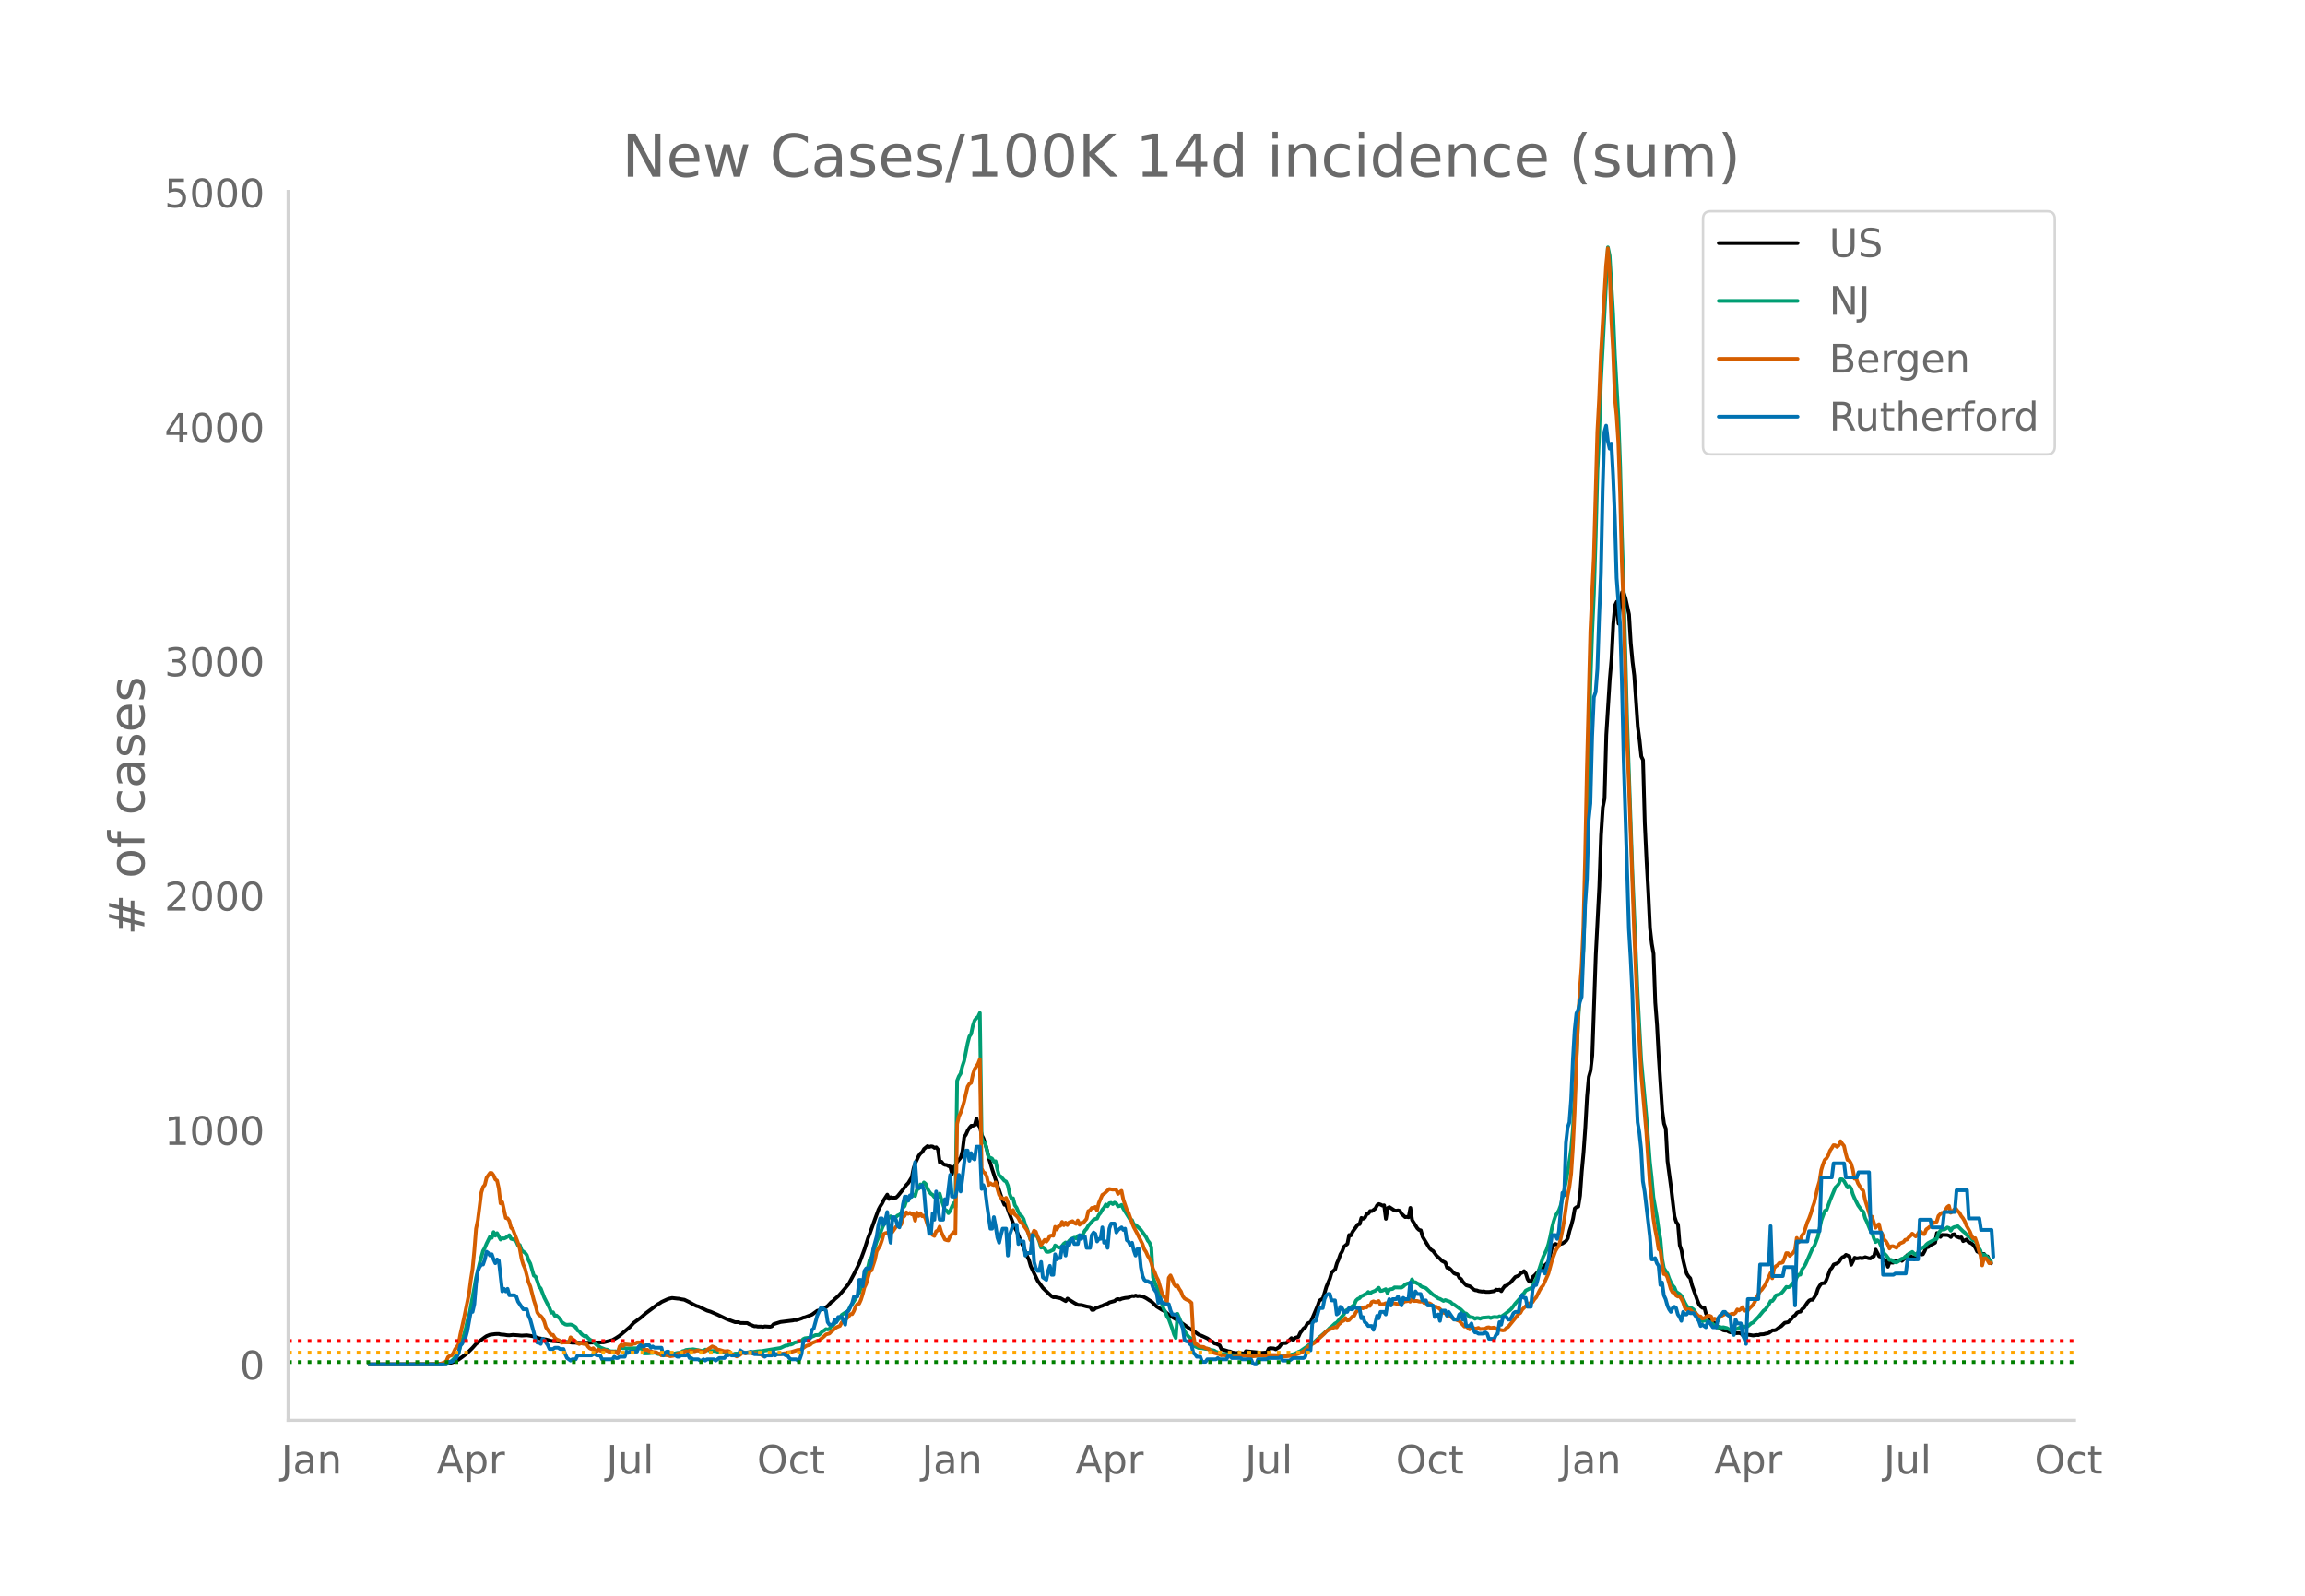 <svg height="864" viewBox="0 0 936 648" width="1248" xmlns="http://www.w3.org/2000/svg" xmlns:xlink="http://www.w3.org/1999/xlink"><defs><style>*{stroke-linecap:butt;stroke-linejoin:round}</style></defs><g id="figure_1"><path d="M0 648h936V0H0z" style="fill:#fff" id="patch_1"/><g id="axes_1"><path d="M117 576.72h725.4V77.76H117z" style="fill:none" id="patch_2"/><path clip-path="url(#p1f8713ad1a)" d="m149.973 554.04 29.135-.102 2.132-.136 1.421-.275 1.421-.43 2.132-1.01 2.132-1.558 1.421-1.113 2.132-2.125 1.421-1.604 1.422-1.089 2.132-1.589.71-.468 1.421-.56 2.132-.277 1.422-.032.71.195 1.421.11 1.422.226.71.027 1.421-.173 2.132.146 1.422.137 2.131-.126 1.422.21 1.42.28 2.133.726 2.132.387.71.098 2.132.6 1.421.083 2.132.233 1.421.084.711-.043 2.843.346 3.553.053.71.12.71-.143 7.818-.183 3.553-.914 1.421-.827 1.421-.931 4.264-3.614 1.421-1.56 2.843-2.096 2.132-1.852 4.974-3.72.71-.361.711-.508 2.132-.988.71-.293 1.422-.33 2.132.246.71.045.71.196 1.422.216 2.132 1.033 1.421.827 1.422.693.71.166 3.553 1.705 1.421.427 2.843 1.232 3.553 1.724 3.553 1.31 1.421.006.711.306 2.842.049.711.442 2.132.863.71-.029.711.16 1.421-.01.711.141.71-.198 2.133.138.71-.185.71-.864 2.843-.893 3.553-.444 1.422-.168.71-.173.71.037 2.133-.707.71-.325.71-.127 2.843-1.096 2.132-1.555.71-.144.711-.372.711-.088.71-.514.711-.325.71-.544 1.422-1.545.71-.433.711-.772 1.422-1.219 1.42-1.587 1.422-1.675 1.421-1.751 2.132-3.99 2.132-4.26 2.132-5.782 1.421-4.537.71-1.77 2.133-5.973 1.42-3.834.712-1.334.71-1.084.71-1.426 1.422-2.2.71 1.76.711-.706.71.221 1.422-.059.71-.655 2.133-2.658 1.42-1.882.711-.722 1.422-2.349.71-3.545.71-2.166 1.422-3.022.71-.964.711-.549.711-1.266 1.421-1.154.71.342.711-.232.711.088.71.524.711-.234.71.92.712 5.209.71-.271.71.932.711.344.711.062.71.46.711.194.71 3.015.712-2.834.71-.634.71-1.46 1.422-1.785.71-2.518.711-5.796.71-1.017.711-1.63.711-1.082.71-.84.711-.01.71-.247.712-2.686.71 2.593.71.92.711 3.21.711 1.394.71 2.044.711 2.606.71 3.167 1.422 4.717 1.421 4.324 2.843 8.426.71 1.633.711-.021 1.421 3.973 2.132 5.507.71 1.23 1.422 3.417 2.843 6.83.71 1.45.71 2.51 2.843 5.978 2.132 2.924 2.843 2.736.71.637.71.374.711-.042 1.422.303.71.131 2.132 1.177.71-1.017 2.843 1.789 1.421.755 1.422.076 2.132.568 1.42.233.711 1.154.711-.025.71-.63 1.422-.494.71-.323.711-.19.71-.393 1.422-.485.71-.485 2.132-.589.711-.634.71-.152.711.198.711-.33 1.421-.322 1.421-.135.711-.438.71-.227.711.102.71-.283.712.297.71-.132.71.183.711.028 1.422.72 1.42.93.711.417 2.132 2.059 2.132 1.307.71.34 2.843 2.226 2.132 1.286.71.313 4.975 3.573 1.421.842 2.132 1.505 1.421.555 2.132.985 1.422 1.057.71.27.71.687.711.153 1.422.64.71 1.538 2.843.89.71.08.711.346 1.421.246.71.019.711-.28.711.311.71.071.711.211.71-1.064 6.396.69 1.422-.125.71-.045.711-1.53.71-.225 1.422.137.71.326 1.422-.884.71-1.002.71-.59 1.422-.071.71-.575 1.422-1.431.71.84.711-.923 1.421-.422.711-1.583 1.421-1.874.711-.472.71-1.384.711-.401.71-.24 2.843-6.692.71-2.043 1.422-.903 1.421-4.79 1.422-3.308.71-2.473 1.421-1.24.711-2.483.71-1.603.711-2.048.711-1.172.71-1.877 1.422-1.19.71-3.577.711.174.71-1.516 2.133-2.938.71-.13.71-2.537.711.345.711-.446.71-1.422.711-.247.71-1.028.711.048 1.422-1.07.71-1.345.711-.462.71.236.711.387.71-.112.711 5.487.711-4.378.71-.385 2.133 1.396.71.075.71-.135.711.22.711 1.183 1.421 1.315.71-.062.711.13.711-3.805.71 4.964 2.133 3.356.71.648.71.154.711 2.618 2.843 4.666.71.695.711.41 1.421 1.938 1.422 1.276.71.785 1.421.739.711 2.062.71.051.711.637 1.422 1.58.71.309.71.107.711 1.47.711.432.71 1.14 1.422 1.424 1.421.39.71.526.711.7.711.349.71.08.711.286 1.421.214.711-.073.71.195 1.422.019 2.132-.336.71-.606.711.129.71-.131.711.626.71-1.178.712-.928.71-.137.71-.698.711-.392 2.132-2.453 1.421-.534.711-.941.71-.284.711-.604.711.978.71 2.258.711 1.065.71-.01.711-1.964.711-.545 1.421-1.549.71-.974.712-.496.71-.092.71-1.118.711-.616.711-.845.71-2.688.711-3.292.71-.774.711-.36.711.39 2.132-.613 1.421-.998.71-1.1.711-3.058.711-2.189.71-2.745.711-4.11.71-.547.712-.203.71-4.448.71-9.88.711-7.652.711-9.971.71-12.725.711-7.987.71-2.506.711-6.211 1.422-40.966 1.421-27.679.71-20.773.711-11.25.71-3.643.711-25.825 1.422-22.635.71-8.247.71-14.117.712-7.604.71-1.484.71 8.9.711-8.482.711-4.29.71.316.711 2.171 1.421 6.518.711 11.653.71 7.513.711 5.679 1.422 20.786.71 5.253.71 6.78.711 1.452.711 25.58.71 15.282.711 12.648.71 14.859.712 6.195.71 4.09.71 19.839.711 9.176.711 13.286 1.421 21.538.71 5.167.711 2.02.711 13.216 1.421 10.578 1.422 11.942.71 2.25.71.937.711 8.482.711 2.07.71 4.113.711 2.905.71 2.432.712 1.123.71.734.71 2.858 2.133 6.006.71 1.74.71.859.711.562.711-.214.71 2.584 2.133 3.297.71.414.71.079.711 1.703.711-.14 1.421 1.002.71.38.712.13.71-.03.71.49.711.242 1.422.03.71.31 1.422-.066.71.198.71.66.711-.175.711-.052 1.421.138 1.421.232 1.422-.216.71.06.71-.301 1.422-.063.71-.225.711-.098.711-.246 1.421-1.011.71.014.712-.184 1.42-1.107.711-.394 1.422-1.379 1.42-.278 1.422-1.458.71-.886.711-.467.71-.992.712-.332.71-.118.71-1.038.711-.56 1.422-2.123.71-.787.71-.332.712.018 1.42-2.234.711-2.235.711-1.212.71-.946 1.422-.198.71-1.565 1.422-3.82.71-.805.71-1.3 1.422-.496.71-.587.711-1.124.711-.754.71-.269.711-.709 1.422.63.71 3.412 1.421-2.86.711.283.71-.064.711-.183.71.16.711-.123.711-.303 1.421.442.71.083.712-.626.71-.272.71-2.704 1.422 2.73.71.209 1.422 1.582.71.054.711 2.404.71-1.94.711.241.711.035.71-.566.711-.356.71.004.711-.198.711.38 1.421-1.27.71-1.035.712.07.71.225.71.538.711.836.711-2.025.71-.235.711-.363.71.699.712-.126.71-1.25.71-1.797.711.138 1.422-1.105.71-.253.71-.438.711-3.91.711.581.71 1.018.711-.839 1.422.05.71.03.71.222.711.581.711-1.026.71-.143.711.887 1.422.585.71-.182.71 1.527 1.422-.68.71.98 1.422.722.71.645.711 1.032.71 1.504.711.334.71.509.712.148.71.005.71 1.37.711-.357.711 1.675.71 1.113h0" style="fill:none;stroke:#000;stroke-linecap:round;stroke-width:1.5" id="line2d_1"/><path clip-path="url(#p1f8713ad1a)" d="m149.973 554.04 29.135-.105 2.132-.352.71-.329.711-.17.71-.471.711-.618 1.422-1.877.71-.77.71-2.646.712-2.066 1.42-4.836.711-3.4.711-2.109 2.132-11.329.71-4.06 1.422-5.85 1.421-5.132.71-1.196.711-1.727 1.421-2.895.711.553.71-2.336.711 1.45.71-1.02 1.422 2.605.71-.536.711.086.711-.274 1.421-1.062.71 1.451 1.422.45.71.626.711 1.685.711-.216.71 2.035.711.656.71.456.711.915.711 2.122.71 1.347 1.422 4.887.71.416.711 1.818.71 2.216.711.79 1.422 3.709 2.131 4.205.711 1.91.71-.193.711 1.447.711-.096 1.421 1.333.71 1.336 1.422.934.71.135 1.422-.096.71.184 1.422.888.71 1.32.711.372.71.925.711.654.71.473.711-.184.711.834.71.649 1.422.736 1.421 1.498.71.346.711.602 2.132.858.71.062.712.447.71.235 1.421.024.711-.021.71.42.711-1.809.71-.043.712.163.71-.035.71.141 1.422-.06 2.842-.04 1.422.125.71-.1.71 2.064 1.422-.013.71-.032.711-.143.711.002.71-.138.711.221.71.36.712.03.71.43 1.421.002 2.843-.403 2.132-.515 1.42-.018.712-.686.71-.114.71-.377 1.422-.157h.71l.711-.142 1.422.26 2.131.42.711-.025.71-.485 1.422.227.71.33 1.422-.025.71.017.71.294.712.075.71-.173.71.21.711.036 1.422.38.71.374.71.227.712-.076.71-.298 2.132-.026.71-.298.711-.17.71.218 1.422-.29.71.027 3.554-.463.71.016 7.817-1.282 2.132-.994.71-.021.711-.341.71-.048.712-.271.71-.521 2.843-.639.71-.787.71-.34 1.422-.178.71.096.711-.57.711-.248.71-.382 1.422-.061 1.421-1.426.71-.384.711-.559.71.146.712-.193.71-1.12.71-.405 2.133-2.29.71-.62.71-1.25 1.422-.961.71-.189.711-.896.711-1.514.71-.858 2.132-3.529.711-.902.71-2.283.711-1.495.71-2.08.712-1.524 1.42-6.2.711-.911.711-2.36.71-1.727.711-2.379 1.422-3.142.71-2.095.71-1.632.711-.534 1.422-2.116.71-.748.71.59.711.75.711-1.041.71-.622.711-.267.71-.655.712-2.183.71-.702.71-2.21.711.02.711-1.287.71-.433.711-.694.71.477.712-2.612.71-.338.71-1.723.711.686.711-1.499.71.577.711 1.894.71 1.214.711.916.711.42.71.936.711-.371.71.446.712-1.511.71 2.401 1.421 4.167.711.331.71 1.054.711-.902.71-1.72.712-1.414.71 1.613.71-51.356.711-1.78.711-1.118.71-2.974.711-2.102 1.421-7.22.711-2.78.71-.995.711-3.387.71-2.139.712-.926.71-.523.71-1.57.711 50.624.711 1.755.71.442 1.422 5.629 1.421.682.71 1.28.711-.204.711 3.288.71 2.514.711.407 1.421 1.685.711.363.71 1.583.711 3.352.71 1.885.712-.03.71 2.827.71 1.007.711 1.696.711 1.285.71.471.711 1.168.71 2.416.712 1.626 1.42 4.49.711-.518.711-1.927.71.014.711 1.267.71 1.75.711 2.465.711-.153.71.449.711 1.342.71.086.712-.147.71-.405.71-.238.711-1.818 1.422.816.71.09.71-.7.712-.904.71-.524.71.426.711-1.038.711-.704 1.421-.628.71.287.711-.986.711.343.71-.458.711-.666.71-1.37.712-.744.71-1.272 2.132-2.4.71-.344.711-.14.71-1.481.712-.857.71-1.28.71-.857.711-1.238.711.69.71-1.218.711-.146.71.497.711-.604.711.343.71 1.17.711-.156.711-.416.71 1.507 2.843 4.554.71.112.711 1.811.71.159 1.422 1.26.71.694 2.133 2.937.71 1.457.71.874.711 1.814.711 12.304.71 1.961 1.422 3.35 1.421 5.206.71 2.09.711 1.287.711 1.966.71 1.014 1.422 3.948.71 2.286.711 1.452.71-9.813 1.422 3.416 1.421 3.59 1.421 2.006.711.681.71.385.711 2.234.711.913 1.421.63 1.421.094 1.422.281 1.42.098.712.419.71.025.71.161.711.522.711.184 1.421.684 2.132.007 1.421.434 1.422.047 2.131.012 1.422-.108 2.132.235 2.131.103.711-.09.71.075 1.422-.067 3.553.294 1.421-.027 3.553.096 1.422-.132 3.553-.792.71-.197 1.421-.723.711-.243 1.421-.985 1.422-.993.71-.59 2.132-1.125 2.132-1.97 1.421-1.215 2.132-1.877.71-.772.711-.468 1.421-1.34.711-.365 2.132-2.519.71-.777.711-1.48 1.421-.828 2.132-1.62.71-1.707.712-.664.71-.301.71-.818.711-.244.711-.458.71-.214.711-.802.71.676.711-.618 1.422-.547 1.421-1.207.71 1.291.711-.096 1.421-.634.711 1.611.71-1.484 1.422-.244.71-.6 2.843.068.71-.446.711-.685.71-.401.711-.21.711.352.71-1.94.711 1.228.711-.045.71.46.711.278.71.79.711.413.711.161.71.298 2.843 2.652.71.404 1.422 1.09.71.2 1.422.828.71-.346 2.132.752.711.739.71.31 2.843 2.069 1.421 1.439.71.175 1.422 1.43.71.011.711.181.711.49.71-.35.711.082.71.238.711-.342 2.843-.277.71.344.711-.282.71-.15 1.422.108.71-.374.711.152 1.422-.99 2.131-1.661.711-.697 1.421-1.954 1.421-1.577.711-.74.71-1.26.711-.612.711-1.101 1.421-.724.71-.18.711-.942.711-1.62.71-1.33 1.422-4.514 1.421-4.404 1.421-2.953.711-2.197.71-2.964.711-3.557.71-2.793.711-2.115 1.422-2.34.71-1.93 1.422-6.103.71-3.462 1.421-8.525.711-4.87.71-8.196 1.422-27.845.71-15.952.711-11.057.71-6.915.711-11.614.711-23.024 1.421-58.17.71-26.52.711-20.477.711-15.698.71-22.634.711-27.198.711-15.156.71-20.92 2.843-54.733.71 3.427 1.422 23.704.71 16.645 1.422 25.369.71 19.817.711 28.261.71 21.638 1.422 53.963 2.132 61.32 2.132 49.39 1.42 26.522 2.133 23.147 1.42 18.245.712 6.39.71 7.9 1.421 8.062.711 5.142.71 3.785.711 8.08.71 3.737 1.422 2.16.71 2.01.711 1.607.711 1.25.71.768.711 1.783 1.421.9.711.752.71 1.245.711 1.546.71 1.232.712.833.71-.121.71.34.711.488.711 1.14.71 1.57.711.937.71.273.711.806.711-.272.71.008.711.217.711.397.71.203 2.132 1.645.711.415.71-.271.711.209.71-.098 1.422.333 1.421.813.711-.256.71-.078.711.068 2.132-.944.71-.298.711.336.711-.412.71.006 1.422-1.21.71-.276 1.422-1.511.71-.705 2.132-2.607.71-.51 1.422-2.012.71-1.353.711-.062.71-.914.712-1.338 1.42-.422.711-.41.711-.737 1.421-1.883.71.137.711-.21 1.422-1.67.71-.46.71-1.779.712-.973.71-.032.71-2.164.711-.885.711-1.239 2.843-6.446.71-.883 1.421-3.759 1.422-6.708 1.42-3.849.711-.328 1.422-3.95 2.132-5.148.71-.662.71-.875.711-1.855.711.078.71.746 1.422 2.561.71-.577.711.973.71 2.352.711 1.66 1.422 2.824 1.42 1.976.711.594.711 2.607.71 1.434 1.422 3.481.71.848.711 2.45.71 1.536.711-.753.711.527 2.132 4.901.71.662 1.422 1.925.71-.042.711.554.71.397.711.065.71-.4 1.422-1.106.71-.08.711-.764.71-.152.712-1.003.71-.297.71-.451.711.708.711.512.71-.75.711-1.278.71-.536 1.422-.755.71-.865.711-.607 2.843-1.546.71-.212.711-2.282.71-.95.711-.657.71.175.712-.329.71-.554.71.234.711 1.08.711-1.113.71-.364.711-.119.71-.249 2.133 2.086.71.544.711.905 1.421.906.71.866.711.53.711-.037.71 1.803 1.422 2.347.71 4.312.711-2.746.71.43.711.717.711 1.14.71.587h0" style="fill:none;stroke:#009e73;stroke-linecap:round;stroke-width:1.5" id="line2d_2"/><path clip-path="url(#p1f8713ad1a)" d="m149.973 554.04 25.582-.071 3.553-.256 1.421-.53.711-.49.71-1.665.711-.45.71-.204.711-.96.711-1.541.71-.92.711-1.163.71-3.932 1.422-6.27 2.132-10.394.71-5.473.711-4.503.71-7.372.711-8.925.711-3.39 1.421-11.252.711-2.277.71-.837.711-2.92 1.421-1.961.711.05.71.95.711 1.665.71.45.712 3.195.71 6.065.71-.5 1.422 6.423.71.112.711 1.082.71 2.768.711.602 1.422 3.717.71 1.91.711 2.317.71 4.054.711 2.39.71 1.592 1.422 5.514.71 1.705 1.422 5.555.71 2.185.711 2.86.71 1.04.711.41.711.857.71 1.389.711 2.389 1.421 2.022.711.98.71-.01.711 1.174.711.653 1.421.552.71.817.711-.113 2.132.02.71-2.092 1.422 1.153.71.552.711.694.711.327.71-.48.711.337.71.153.711-.143.711 1.185.71.725.711.275.711-.347.71.848.711.418.71-.755.711.49h.711l.71-.225 1.422.276.71.378 2.843.081.71.674.711-2.869.71-.745.712.52.71-.674 2.132.194.71-.06.711-.41.71-.01.711-.5.711-.03.71.112.711-.286.71 2.89.712.418.71-.092.71.562.711.01.711.327 1.421.102.71.429.712.174.71.633.71-.245.711.03 1.422.307.71.275 1.421-.204 2.132-1.072.71.02.712-.449.71-.092.71-.265.711.234.711-.398.71.164 1.422.081.71-.275.711-.092 1.421.46.711.101.71-.204.711-.592 1.421-.899.711-.52 1.421.582.71.776.712.04 2.131.623 1.422-.112.71.235.71 1 .712.164 1.42.786.711-.398.711-.266.71-.806.711-.072.71.317.711-.235.711-.02 1.421.255 1.422-.153.71.367 1.421.204.711.623.71-.05.711-.246.71-.04.712-.235.71.102.71-.01.711-.266 2.132.02 1.421-.347.711-.04.71-.307 1.422-.163 2.842-.868.711.01.71-.255 1.422-1.021.71-.45 1.422-.388.71-.694 2.132-.899.71-.112 2.133-1.746.71-.735 1.422-.388.71-.746.71-.54.711-.746.711-.46 1.421-.612.71-1.369 1.422-1.245.71-.45.711-.765.711-.95.71.01.711-1.276.71-1.869.711-.929.711-.153.71-1.573.711-2.267.71-2.767.712-1.46 1.42-5.064.711-.358 1.422-4.34.71-3.44 1.422-2.42.71-1.981.71-2.635.711-.357 1.422-.266.71-2.001.71 1.807 1.422-2.042.71-.664.711.235.71-.592.712-2.798.71-.704.71-1.42.711.613.711-.398.71.572.711-.082.71 2.675.712-3.257.71 1.348.71-1.103.711 1.215.711-.266.71 1.359.711 2.256 1.421 3.42.711.848.71.388.711-1.878.71-.368.712-1.562.71 2.358 1.421 2.9.711.256.71.132.711-1.725 1.422-1.634.71.694.71-44.642.711-3.022.711-1.542.71-2.053.711-2.45 1.421-6.076.711-1.164.71-.388.711-3.38.71-2.164 1.422-2.237.71-1.838.711 44.336.711 1.522.71.418.711 1.552.71 3.278.712-.704.71.5.71.235.711-1.103 1.422 5.014.71 1.164.71.224.711.644.711-.766.71 1.848.711 3.584.71 1.031.712-1.51.71 1.827.71.541.711.899.711 1.44.71.387.711 1.195 1.422 1.98.71 1.655.71 2.134.711-2.113.711-1.583.71.439.711 2.022.71 1.337.711 2.053 1.422-2.094.71.715.71-.858.712-1.47.71-.153.71.082.711-3.635.711 1.072.71-1.318.711-.163.71-1.603.712 1.358.71-1.062.71 1 .711-1.061 1.422-.52.71.734.71.368.711-1.389.711 1.756.71-.786.711.092 1.422-1.715.71-3.145.71-.307.711-.99.711.02.71-.418.711 1.419.71-2.971 1.422-3.34.71-.398 1.422-1.358.71-.633 1.422.256.71-.072.711.225.71 1.582.711-.776.711-.48.71 3.503 1.422 4.125.71 1.256 1.422 4.135.71 1.716 1.422 2.675 2.131 4.258.711 2.093.71 1.052.711 1.644.71.98.711 1.757.711 2.47.71 1.481.711 1.869.711 1.358 1.421 4.911.71 1.501.711.899.711 1.603.71-9.935.711-.99.71 1.592.712 1.95.71.91.71-.338.711 1.389.711 1.031.71 1.88.711.928.71.43.711.295.711.45.71.633.711 12.804.711 3.86.71.153.711.623.71.327 1.422.153.71.46.711.132.71.429.712.725 1.42.653 2.133.562.71.408.71-.132 1.422.214 1.421.49.711.082 2.842-.204.711-.215 2.132-.122.71.275 1.422.133 2.842-.408 1.421-.03 1.422.101 1.421-.306 2.842.01 2.132.51 1.422.062 2.131-.174 1.422-.214 2.842-.98 1.421-.674.711-.592 1.421-1.46.71-.338.711-.592.711-.388.71-.541 1.422-1.41 2.132-1.95.71-.827.711-.52 2.132-.98.71-.266.711.102.71-1.133.711-.552.711-.745.71-.296.711-1.072.71.98.711-.102 1.422-1.532.71-.265.71-1.44.712-.684.71-.5.71-.685.711.307.711-.5.71.163.711-.797.71.153.711-1.572.711-.296.71.286.711.01.711-.44.71 1.492.711-.215.71-.071.711-.307.711 1.256.71-.806 1.422-.358.71-.02 1.422.265.71-.316.711-.03.71-.225.711-.5.71-.062.711-.204.711.378.71-1.032.711.756 1.422-.01.71.214.71.082.711-.174.711.715 1.421.04.71.062.712.378.71.766.71.224.711.072 1.422.868.71 1.062.71.439.711.214.711.715.71.122.711.388.711.705.71.541.711.051.71.358.711.224 2.132 2.308.71-.082 1.422 1.246.71-.541.711-.123.711.388.71-.092.711-.234.71.52.711-.122.711.081.71-.224.711-.409.711-.092.71.297 1.422-.194 1.421.755 2.132.398.71-.122.711-.868.71-.398 4.264-5.27.711-.428.71-1.297 2.133-2.134.71-.49.71.02.711-.51.711-1.113.71-.786 1.422-2.86.71-1.184.711-.796 2.132-4.759 1.421-5.268 1.421-3.89.711-1.267.71-.817.711-2.93.711-3.41.71-4.034 1.422-10.068.71-3.503.711-5.299.71-10.589.711-14.346 1.422-38.087.71-11.988.71-9.19.711-15.806.711-28.202.71-35.616 1.422-56.773 1.421-30.112 1.421-50.748.711-13.336.71-17.828 2.132-36.412.711-6.893.71 8.465.711 20.412.71 12.457.712 19.32.71 7.249.71 10.854.711 20.412.711 28.53.71 18.215 1.422 54.241.71 16.552 2.132 60.01 1.422 32.9.71 11.63.71 13.478 2.133 24.394 1.42 20.728.712 6.361.71 7.577.71 4.493.711 3.594.711 4.564.71.531.711 5.606.71 3.952.711.081.711 1.154 1.421 4.912.711 1.286.71.082.711 1.195.71.418.711-.153.711 1.072.71 1.41.711 2.225.71.797.712-.123.71.051 1.421 1.41.711-.062 1.421 1.43.71.03.711.838.711-.133.71-.368.711-.561.711-.051.71.275.711 1.563.71-.664.711.286.711.45.71-1.471 2.133-1.154.71-.164.71.44.711-.082.711-.337.71.194.711-.541.71-1.348.712.378.71-.49.71-.838.711 1.511.711-.306.71.143.711-.909 1.421-1.347.711-1.205 1.421-3.115.71-1.215.712-.664 1.42-1.98 2.133-4.749.71 2.104.71-4.003.712-.868.71-.429.71-.867.711-.041.711-.245.71-1.634.711-2.104.71.031.711 1.093 1.422-1.318.71-1.102.71-4.881.712 1.817.71-.857.71-2.053.711-.776 1.422-4.452.71-1.542.71-1.97.712-2.482.71-2.021 1.421-6.25.711-2.41.71-4.564.711-2.338.71-1.787.711-.633.711-1.205.71-1.91.711-1.01.71-1.205.712.051.71.603.71-.603.711-1.664.711 1.041.71.838.711 3.165.71 2.532.712.225.71 1.225.71 2.308.711 3.88.711-.01.71 1.92 1.422 2.287.71.684.711 3.553 2.132 6.872.71.102 1.422 4.514.71-1.062.711-.419.71 3.196.711 1.031.71 2.073.712.684.71 1.226.71 1.715.711-.888.711-.082 1.421.643 1.421-1.736 1.422-.571.71-.92.71-.102.712-.867.71-.644.71-.888 1.422 1.144.71-.746.711-1.225.71.071.712.868.71.092.71-1.92.711-.48.711-.622.71-.399.711-1.419.71.235.711-.45.711-2.368.71-.705.711-.54.71.03 1.422-2.359.71-.51.711 2.828.711-.49.71-.889.711-.255.71.909.712.694.71 1.338.71.878.711 1.246.711 1.766 1.421 2.492.71 1.817.711.92.711-.123.71 2.103.711 2.737.71 1.99.712 4.228.71-2.859.71-.04.711.796.711 1.235.71-.194h0" style="fill:none;stroke:#d55e00;stroke-linecap:round;stroke-width:1.5" id="line2d_3"/><path clip-path="url(#p1f8713ad1a)" d="M149.973 554.04h31.267l.71-1.04h1.422l.71-.52h.711l1.421-3.12.71-3.12.712-.521.71-1.56.71-1.04.711-2.6 1.422-7.801h.71l.71-3.12.711-8.322.711-5.2.71-1.56.711-1.04h.711l.71-2.08.711-3.121.71.52.711 1.04.711-.52.71 2.08.711 1.56.71-1.56.712.52 1.42 12.482.711-1.04.711 1.04.71-1.04.711 2.6h2.132l.71.52.711 2.08 2.132 3.12h1.421l.711 2.6.71 1.56 1.422 5.202.71 3.12.711 1.04h.71l.711.52.711-2.08.71.52 1.422 2.08.71 1.56h1.422l.71-.52h1.422l.71.52h1.421l.711 2.08.71 1.56 1.422 1.04.71-.52h1.422l.71-1.56h5.685l.711-.52h.71l.711.52h1.421l.711 1.56h4.264l.71-1.04.711.52h.71l.711-.52h2.132l.71-2.08.711.52.711-.52h2.842l.711-2.08.71-.52.711.52h.71l.712-.52h1.42l.711 1.04.711-.52.71.52h2.843l.71 3.12.711-1.04.711-.52h.71l.711 1.04h1.421l1.422 1.04h.71l.71-.52h2.133l.71-.52.711 1.56h.71l.711.52h2.132l.71.52h.711l.711-.52.71.52.711-.52h2.843l.71.52 1.422-1.04h2.131l.711-1.04h.71l.711-.52.71.52h2.843l.711-2.08 1.421 1.04h2.132l.71-.52 1.422 1.04h3.553l.71 1.04.711-.52h2.132l.71-1.56.711 1.56.711-.52h2.842l.711.52h.71l.711 1.04.71.52h2.133l.71.52.711-.52.71-2.08.711-4.68.71-1.04h1.422l.71-1.04.711-3.12.711-.52 1.421-5.201 1.421-3.12h.711l1.421 1.04.71 4.68.712 1.04h1.42l.711-2.08.711 1.04.71-2.08h1.422l1.421 3.12.71-5.2.711-.52 1.422-3.12.71-2.601h1.421l.711-6.76h.71l.711 2.6.71-6.241.712-1.04h1.42l.711-2.08.711-5.721 1.421-5.201.71-4.68.712-2.6h.71l.71 2.6.711-2.08.711-3.121.71 8.84.711 3.641.71-10.4h.711l.711 1.04.71 2.6.711.52.71-4.16.712-5.201.71-3.12h.71l.711 1.56.711-2.08.71.52.711-9.362.71-4.68.712 10.4h1.42l.711-1.04.711 2.08.71 8.322.711 3.64.71 5.72h.711l.711-8.32.71 2.6.711-11.441.71 6.76.712 4.681h1.42l.711-8.32.711 2.08 1.421-11.962.71 8.841h1.422l.71-3.12.711-5.72.711 6.76.71-5.2.711-6.241.71-5.201h.711l.711 4.16.71-3.12.711 2.08.71.52.712-5.2h1.42l.711 17.162.711-1.56.71 2.08.711 5.72 1.422 9.882h.71l.71-4.68.711 3.64.711 4.68.71 2.08.711-3.12.71-2.6h1.422l.71 10.92.711-8.32 1.422-4.16h1.42l.711 7.8.711-1.56.71.52h.711l.71 5.72.712-1.04h1.42l.711-7.28.711 10.921.71 2.6.711 1.04h.71l.711-3.64.711 6.24 1.421 1.041.71-3.64.712-2.08.71 3.64h.71l.711-8.321.711 2.08.71-.52h.711l.71-4.68h.712l.71 3.64.71-5.2.711 1.04.711-2.08.71-.52.711 2.08h1.421l.711-3.641.71 1.56.711-1.04h.71l.712 4.68h1.42l.711-5.2.711-1.04.71.52.711 3.12.71-1.04h.712l.71-4.68.71 6.24.711-.52.711 2.6.71-7.8.711-2.08h1.421l.711 3.64.71-1.04 1.422-1.04h0l.71 1.04.711-.52.71 4.68.711.52.711 1.56.71-1.04.711 3.12.71 2.08.712-2.6h.71l.71 7.281.711 3.64.711 1.561.71.52h.711l.71.52h.711l.711 2.08 1.421 2.08.711 4.161.71-2.08.711 2.08h.71l.711.52h1.422l.71 2.6.71 1.56h1.422l.71 1.04.711 1.561.711 1.04.71 2.08.711 4.68.71.52h.711l.711 1.041.71.52.711 3.12.711.52.71 1.04h1.422l.71 2.08h1.422l.71-1.04h3.553l.711-.52.71.52h2.843l.71-1.56h.711l.711 1.04h3.553l.71.52h3.554l.71 1.56.711.521h.71l.711-2.08h3.553l.711-.52h4.264l.71-.52.71 1.56h2.843l1.422-1.04h4.263l.711-.52.71-2.6h1.422l.71-10.922.711-1.04h.71l1.422-5.2h1.421l.71-3.641.711-1.56.711-.52h.71l.711 2.6h1.421l.711 5.72.71-.52.711-2.6.711.52.71 1.56h1.422l.71-1.56.711.52h.71l.711-1.04.71.52h1.422l.71 4.16.711-.52.711 2.081.71.52.711 1.04h1.421l.711 1.56.71-2.6.711-3.12.711 1.04.71-2.6h1.422l.71 1.04.711-4.16.71-2.081.711 2.6.71-2.6h1.422l.71-1.04.711 2.08.711 1.56.71-3.12.711.52h1.421l.711-6.76.71 5.72.711.52.711-2.6.71 1.04h1.422l.71 2.6h1.422l.71 2.08h2.132l.71 4.68 1.422-1.04.71 2.601.711-4.16h1.421l.711 2.08.71-1.56 2.133 3.12h1.42l.711-2.08.711-.52.71 2.6.711-2.08.71 4.68h1.422l.71-1.04.711 2.6.711 1.04h.71l.711.52h2.132l.71-.52.711.52.711 2.08h2.132l.71-1.56.711-.52.71-4.68.711 1.04.71-3.12h1.422l.71 1.04h.711l.711-1.04.71-1.56.711-.52h1.421l.711-5.201.71-1.56.711 1.04h.711l.71 3.64h1.422l.71-7.28.711-1.56h.71l.711-2.601.71-3.12h1.422l.71 1.04 1.422-5.2 1.421-10.402h1.421l.711 1.56.71-3.12 1.422-15.602.71 1.04.711-21.322.71-6.241.711-2.08.711-9.361.71-16.122.711-11.962.71-6.76.712-1.56.71-3.12.71-2.081 1.422-37.444.71-10.402.711-23.922.71-6.761.711-27.043.711-16.122.71-2.08.711-9.361.711-21.323.71-17.162.711-34.324.71-23.403.711-2.6.711 6.24.71 3.121.711-2.08.71 13.002.712 17.161.71 24.443 1.421 19.242.711 22.883.71 31.204 1.422 45.765.71 23.403.711 11.961.71 14.562.711 22.882 1.422 29.124.71 4.16.71 6.761.711 13.001.711 4.16 2.132 18.203.71 9.361h.711l.71-.52.711 2.08.711 1.04.71 7.801.711-1.04.71 5.2.711 1.56.711 2.601.71 1.56.711 1.04.711-1.56.71-.52.711.52.71 2.6.711 1.04.711 1.561.71-3.64.711 1.04h.71l.712-1.04.71.52h1.421l2.132 3.12.71 2.08.711-.52 1.422 1.04.71-2.08h.711l1.421 2.08h1.421l.711-3.64.71-1.04.711-.52.71-1.04h.712l.71 1.04 1.421 1.04.711 6.24.71 1.04.711-6.24.71 1.56h1.422l.71 4.68.711 1.56.711 2.081.71-18.202h4.264l.71-14.042h3.554l.71-15.601.711 20.282h4.264l.71-3.64h3.554l.71 15.601.71-26.003h4.265l.71-4.16h4.264l.71-21.843h4.264l.71-5.72h4.265l.71 5.72H754l.71-2.08h4.264l.71 24.443h4.265l.71 17.162h4.264l.71-.52h4.264l.71-5.72h4.265l.71-16.123h4.264l.71 3.12h4.264l.71-6.24h4.265l.71-8.841h4.264l.71 11.441h4.264l.71 4.68h4.265l.71 10.922h0" style="fill:none;stroke:#0072b2;stroke-linecap:round;stroke-width:1.5" id="line2d_4"/><path clip-path="url(#p1f8713ad1a)" d="M117 553.088h725.4" style="fill:none;stroke:green;stroke-dasharray:1.5,2.475;stroke-dashoffset:0;stroke-width:1.5" id="line2d_5"/><path clip-path="url(#p1f8713ad1a)" d="M117 549.28h725.4" style="fill:none;stroke:orange;stroke-dasharray:1.5,2.475;stroke-dashoffset:0;stroke-width:1.5" id="line2d_6"/><path clip-path="url(#p1f8713ad1a)" d="M117 544.521h725.4" style="fill:none;stroke:red;stroke-dasharray:1.5,2.475;stroke-dashoffset:0;stroke-width:1.5" id="line2d_7"/><path d="M117 576.72V77.76" style="fill:none;stroke:#d3d3d3;stroke-linecap:square;stroke-linejoin:miter;stroke-width:1.25" id="patch_3"/><path d="M117 576.72h725.4" style="fill:none;stroke:#d3d3d3;stroke-linecap:square;stroke-linejoin:miter;stroke-width:1.25" id="patch_4"/><g id="matplotlib.axis_1"><g id="xtick_1"><g style="fill:#696969" transform="matrix(.16 0 0 -.16 114.19 598.378)" id="text_1"><defs><path d="M9.813 72.906h9.859V5.078q0-13.187-5-19.14-5-5.954-16.094-5.954h-3.75v8.297h3.078q6.531 0 9.219 3.672Q9.813-4.39 9.813 5.078z" id="DejaVuSans-74"/><path d="M34.281 27.484q-10.89 0-15.093-2.484-4.204-2.484-4.204-8.5 0-4.781 3.157-7.594 3.156-2.797 8.562-2.797 7.485 0 12 5.297 4.516 5.297 4.516 14.078v2zm17.922 3.72V0H43.22v8.297Q40.14 3.328 35.547.953q-4.594-2.375-11.234-2.375-8.391 0-13.36 4.719Q6 8.016 6 15.922q0 9.219 6.172 13.906 6.187 4.688 18.437 4.688h12.61v.89q0 6.203-4.078 9.594-4.078 3.39-11.453 3.39-4.688 0-9.141-1.124-4.438-1.125-8.531-3.375v8.312q4.921 1.906 9.562 2.844 4.64.953 9.031.953 11.875 0 17.735-6.156 5.86-6.14 5.86-18.64z" id="DejaVuSans-97"/><path d="M54.89 33.016V0h-8.984v32.719q0 7.765-3.031 11.61-3.031 3.858-9.078 3.858-7.281 0-11.484-4.64-4.204-4.625-4.204-12.64V0H9.08v54.688h9.03v-8.5q3.235 4.937 7.594 7.374Q30.078 56 35.797 56q9.422 0 14.25-5.828 4.844-5.828 4.844-17.156z" id="DejaVuSans-110"/></defs><use xlink:href="#DejaVuSans-74"/><use x="29.492" xlink:href="#DejaVuSans-97"/><use x="90.771" xlink:href="#DejaVuSans-110"/></g></g><g id="xtick_2"><g style="fill:#696969" transform="matrix(.16 0 0 -.16 177.349 598.378)" id="text_2"><defs><path d="M34.188 63.188 20.797 26.906h26.812zm-5.579 9.718h11.188L67.578 0h-10.25l-6.64 18.703h-32.86L11.188 0H.78z" id="DejaVuSans-65"/><path d="M18.11 8.203v-29H9.077v75.484h9.031v-8.296q2.844 4.875 7.157 7.234Q29.594 56 35.594 56q9.968 0 16.187-7.906 6.235-7.907 6.235-20.797T51.78 6.484q-6.218-7.906-16.187-7.906-6 0-10.328 2.375-4.313 2.375-7.157 7.25zm30.578 19.094q0 9.906-4.079 15.547-4.078 5.64-11.203 5.64-7.14 0-11.218-5.64-4.079-5.64-4.079-15.547 0-9.906 4.078-15.547 4.079-5.64 11.22-5.64 7.124 0 11.202 5.64t4.078 15.547z" id="DejaVuSans-112"/><path d="M41.11 46.297q-1.516.875-3.297 1.281Q36.03 48 33.89 48q-7.625 0-11.703-4.953-4.079-4.953-4.079-14.234V0H9.08v54.688h9.03v-8.5q2.844 4.984 7.375 7.39Q30.031 56 36.531 56q.922 0 2.047-.125 1.125-.11 2.484-.36z" id="DejaVuSans-114"/></defs><use xlink:href="#DejaVuSans-65"/><use x="68.408" xlink:href="#DejaVuSans-112"/><use x="131.885" xlink:href="#DejaVuSans-114"/></g></g><g id="xtick_3"><g style="fill:#696969" transform="matrix(.16 0 0 -.16 246.202 598.378)" id="text_3"><defs><path d="M8.5 21.578v33.11h8.984V21.922q0-7.766 3.016-11.656 3.031-3.875 9.094-3.875 7.265 0 11.484 4.64 4.234 4.64 4.234 12.656v31h8.985V0h-8.984v8.406Q42.047 3.422 37.718 1q-4.313-2.422-10.032-2.422-9.421 0-14.312 5.86Q8.5 10.296 8.5 21.578zM31.11 56z" id="DejaVuSans-117"/><path d="M9.422 75.984h8.984V0H9.422z" id="DejaVuSans-108"/></defs><use xlink:href="#DejaVuSans-74"/><use x="29.492" xlink:href="#DejaVuSans-117"/><use x="92.871" xlink:href="#DejaVuSans-108"/></g></g><g id="xtick_4"><g style="fill:#696969" transform="matrix(.16 0 0 -.16 307.4 598.378)" id="text_4"><defs><path d="M39.406 66.219q-10.75 0-17.078-8.016-6.312-8-6.312-21.828 0-13.766 6.312-21.781 6.328-8 17.078-8 10.735 0 17.016 8 6.281 8.015 6.281 21.781 0 13.828-6.281 21.828-6.281 8.016-17.016 8.016zm0 8q15.328 0 24.5-10.281 9.188-10.282 9.188-27.563 0-17.234-9.188-27.516-9.172-10.28-24.5-10.28-15.375 0-24.593 10.25-9.204 10.265-9.204 27.546t9.204 27.563q9.218 10.28 24.593 10.28z" id="DejaVuSans-79"/><path d="M48.781 52.594v-8.407q-3.812 2.11-7.64 3.157-3.828 1.047-7.735 1.047-8.75 0-13.593-5.547-4.829-5.532-4.829-15.547 0-10.016 4.829-15.563 4.843-5.53 13.593-5.53 3.907 0 7.735 1.046 3.828 1.047 7.64 3.156V2.094Q45.016.344 40.984-.531q-4.015-.89-8.562-.89-12.36 0-19.64 7.765-7.266 7.765-7.266 20.953 0 13.375 7.343 21.031Q20.22 56 33.016 56q4.14 0 8.093-.86 3.953-.843 7.672-2.546z" id="DejaVuSans-99"/><path d="M18.313 70.219V54.688h18.5v-6.985h-18.5V18.016q0-6.688 1.828-8.594 1.828-1.906 7.453-1.906h9.218V0h-9.218q-10.407 0-14.36 3.875-3.953 3.89-3.953 14.14v29.688H2.687v6.984h6.594V70.22z" id="DejaVuSans-116"/></defs><use xlink:href="#DejaVuSans-79"/><use x="78.711" xlink:href="#DejaVuSans-99"/><use x="133.691" xlink:href="#DejaVuSans-116"/></g></g><g id="xtick_5"><g style="fill:#696969" transform="matrix(.16 0 0 -.16 374.276 598.378)" id="text_5"><use xlink:href="#DejaVuSans-74"/><use x="29.492" xlink:href="#DejaVuSans-97"/><use x="90.771" xlink:href="#DejaVuSans-110"/></g></g><g id="xtick_6"><g style="fill:#696969" transform="matrix(.16 0 0 -.16 436.725 598.378)" id="text_6"><use xlink:href="#DejaVuSans-65"/><use x="68.408" xlink:href="#DejaVuSans-112"/><use x="131.885" xlink:href="#DejaVuSans-114"/></g></g><g id="xtick_7"><g style="fill:#696969" transform="matrix(.16 0 0 -.16 505.578 598.378)" id="text_7"><use xlink:href="#DejaVuSans-74"/><use x="29.492" xlink:href="#DejaVuSans-117"/><use x="92.871" xlink:href="#DejaVuSans-108"/></g></g><g id="xtick_8"><g style="fill:#696969" transform="matrix(.16 0 0 -.16 566.775 598.378)" id="text_8"><use xlink:href="#DejaVuSans-79"/><use x="78.711" xlink:href="#DejaVuSans-99"/><use x="133.691" xlink:href="#DejaVuSans-116"/></g></g><g id="xtick_9"><g style="fill:#696969" transform="matrix(.16 0 0 -.16 633.652 598.378)" id="text_9"><use xlink:href="#DejaVuSans-74"/><use x="29.492" xlink:href="#DejaVuSans-97"/><use x="90.771" xlink:href="#DejaVuSans-110"/></g></g><g id="xtick_10"><g style="fill:#696969" transform="matrix(.16 0 0 -.16 696.1 598.378)" id="text_10"><use xlink:href="#DejaVuSans-65"/><use x="68.408" xlink:href="#DejaVuSans-112"/><use x="131.885" xlink:href="#DejaVuSans-114"/></g></g><g id="xtick_11"><g style="fill:#696969" transform="matrix(.16 0 0 -.16 764.954 598.378)" id="text_11"><use xlink:href="#DejaVuSans-74"/><use x="29.492" xlink:href="#DejaVuSans-117"/><use x="92.871" xlink:href="#DejaVuSans-108"/></g></g><g id="xtick_12"><g style="fill:#696969" transform="matrix(.16 0 0 -.16 826.151 598.378)" id="text_12"><use xlink:href="#DejaVuSans-79"/><use x="78.711" xlink:href="#DejaVuSans-99"/><use x="133.691" xlink:href="#DejaVuSans-116"/></g></g></g><g id="matplotlib.axis_2"><g id="ytick_1"><g style="fill:#696969" transform="matrix(.16 0 0 -.16 97.32 560.119)" id="text_13"><defs><path d="M31.781 66.406q-7.61 0-11.453-7.5Q16.5 51.422 16.5 36.375q0-14.984 3.828-22.484 3.844-7.5 11.453-7.5 7.672 0 11.5 7.5 3.844 7.5 3.844 22.484 0 15.047-3.844 22.531-3.828 7.5-11.5 7.5zm0 7.813q12.266 0 18.735-9.703 6.468-9.688 6.468-28.141 0-18.406-6.468-28.11-6.47-9.687-18.735-9.687-12.25 0-18.718 9.688-6.47 9.703-6.47 28.109 0 18.453 6.47 28.14Q19.53 74.22 31.78 74.22z" id="DejaVuSans-48"/></defs><use xlink:href="#DejaVuSans-48"/></g></g><g id="ytick_2"><g style="fill:#696969" transform="matrix(.16 0 0 -.16 66.78 464.932)" id="text_14"><defs><path d="M12.406 8.297h16.11v55.625l-17.532-3.516v8.985l17.438 3.515h9.86V8.296H54.39V0H12.406z" id="DejaVuSans-49"/></defs><use xlink:href="#DejaVuSans-49"/><use x="63.623" xlink:href="#DejaVuSans-48"/><use x="127.246" xlink:href="#DejaVuSans-48"/><use x="190.869" xlink:href="#DejaVuSans-48"/></g></g><g id="ytick_3"><g style="fill:#696969" transform="matrix(.16 0 0 -.16 66.78 369.746)" id="text_15"><defs><path d="M19.188 8.297h34.421V0H7.33v8.297q5.609 5.812 15.296 15.594 9.703 9.797 12.188 12.64 4.734 5.313 6.609 9 1.89 3.688 1.89 7.25 0 5.813-4.078 9.469-4.078 3.672-10.625 3.672-4.64 0-9.797-1.61-5.14-1.609-11-4.89v9.969Q13.767 71.78 18.938 73q5.188 1.219 9.485 1.219 11.328 0 18.062-5.672 6.735-5.656 6.735-15.125 0-4.5-1.688-8.531-1.672-4.016-6.125-9.485-1.218-1.422-7.765-8.187-6.532-6.766-18.453-18.922z" id="DejaVuSans-50"/></defs><use xlink:href="#DejaVuSans-50"/><use x="63.623" xlink:href="#DejaVuSans-48"/><use x="127.246" xlink:href="#DejaVuSans-48"/><use x="190.869" xlink:href="#DejaVuSans-48"/></g></g><g id="ytick_4"><g style="fill:#696969" transform="matrix(.16 0 0 -.16 66.78 274.56)" id="text_16"><defs><path d="M40.578 39.313Q47.656 37.797 51.625 33q3.984-4.781 3.984-11.813 0-10.78-7.422-16.703-7.421-5.906-21.093-5.906-4.578 0-9.438.906-4.86.907-10.031 2.72v9.515q4.094-2.39 8.969-3.61 4.89-1.218 10.218-1.218 9.266 0 14.125 3.656 4.86 3.656 4.86 10.64 0 6.454-4.516 10.079-4.515 3.64-12.562 3.64h-8.5v8.11h8.89q7.266 0 11.125 2.906 3.86 2.906 3.86 8.375 0 5.61-3.985 8.61-3.968 3.015-11.39 3.015-4.063 0-8.703-.89-4.641-.876-10.203-2.72v8.782q5.624 1.562 10.53 2.344 4.907.78 9.25.78 11.235 0 17.766-5.109 6.547-5.093 6.547-13.78 0-6.063-3.468-10.235-3.47-4.172-9.86-5.782z" id="DejaVuSans-51"/></defs><use xlink:href="#DejaVuSans-51"/><use x="63.623" xlink:href="#DejaVuSans-48"/><use x="127.246" xlink:href="#DejaVuSans-48"/><use x="190.869" xlink:href="#DejaVuSans-48"/></g></g><g id="ytick_5"><g style="fill:#696969" transform="matrix(.16 0 0 -.16 66.78 179.373)" id="text_17"><defs><path d="M37.797 64.313 12.89 25.39h24.906zm-2.594 8.593H47.61V25.391h10.407v-8.203H47.609V0h-9.812v17.188H4.89v9.515z" id="DejaVuSans-52"/></defs><use xlink:href="#DejaVuSans-52"/><use x="63.623" xlink:href="#DejaVuSans-48"/><use x="127.246" xlink:href="#DejaVuSans-48"/><use x="190.869" xlink:href="#DejaVuSans-48"/></g></g><g id="ytick_6"><g style="fill:#696969" transform="matrix(.16 0 0 -.16 66.78 84.186)" id="text_18"><defs><path d="M10.797 72.906h38.719v-8.312H19.828v-17.86q2.14.735 4.281 1.094 2.157.36 4.313.36 12.203 0 19.328-6.688 7.14-6.688 7.14-18.11 0-11.765-7.328-18.296-7.328-6.516-20.656-6.516-4.593 0-9.36.781-4.75.782-9.827 2.344v9.922q4.39-2.39 9.078-3.563 4.687-1.171 9.906-1.171 8.453 0 13.375 4.437 4.938 4.438 4.938 12.063 0 7.609-4.938 12.047-4.922 4.453-13.375 4.453-3.953 0-7.89-.875-3.922-.875-8.016-2.735z" id="DejaVuSans-53"/></defs><use xlink:href="#DejaVuSans-53"/><use x="63.623" xlink:href="#DejaVuSans-48"/><use x="127.246" xlink:href="#DejaVuSans-48"/><use x="190.869" xlink:href="#DejaVuSans-48"/></g></g><g style="fill:#696969" transform="matrix(0 -.2 -.2 0 58.62 379.813)" id="text_19"><defs><path d="M51.125 44H36.922l-4.11-16.313h14.313zm-7.328 27.781-5.078-20.265h14.265L58.11 71.78h7.813L60.89 51.516h15.234V44h-17.14l-4-16.313h15.53V20.22H53.079L48 0h-7.813l5.032 20.219H30.906L25.875 0h-7.86l5.079 20.219H7.719v7.468h17.187L29 44H13.281v7.516h17.625l4.985 20.265z" id="DejaVuSans-35"/><path d="M30.61 48.39q-7.22 0-11.422-5.64-4.204-5.64-4.204-15.453 0-9.813 4.172-15.453 4.188-5.64 11.453-5.64 7.188 0 11.375 5.655 4.203 5.672 4.203 15.438 0 9.719-4.203 15.406-4.187 5.688-11.375 5.688zm0 7.61q11.718 0 18.406-7.625 6.703-7.61 6.703-21.078 0-13.422-6.703-21.078-6.688-7.64-18.407-7.64-11.765 0-18.437 7.64-6.656 7.656-6.656 21.078 0 13.469 6.656 21.078Q18.844 56 30.609 56z" id="DejaVuSans-111"/><path d="M37.11 75.984V68.5h-8.594q-4.828 0-6.72-1.953-1.874-1.953-1.874-7.031v-4.828h14.797v-6.985H19.922V0H10.89v47.703H2.297v6.984h8.594V58.5q0 9.125 4.25 13.297 4.25 4.187 13.468 4.187z" id="DejaVuSans-102"/><path d="M44.281 53.078v-8.5q-3.797 1.953-7.906 2.922-4.094.984-8.5.984-6.688 0-10.031-2.047-3.344-2.046-3.344-6.156 0-3.125 2.39-4.906 2.391-1.781 9.626-3.39l3.078-.688q9.562-2.047 13.593-5.781 4.032-3.735 4.032-10.422 0-7.625-6.032-12.078-6.03-4.438-16.578-4.438-4.39 0-9.156.86Q10.688.296 5.422 2v9.281q4.984-2.594 9.812-3.89 4.829-1.282 9.579-1.282 6.343 0 9.75 2.172 3.421 2.172 3.421 6.125 0 3.656-2.468 5.61-2.453 1.953-10.813 3.765l-3.125.735q-8.344 1.75-12.062 5.39-3.704 3.64-3.704 9.985 0 7.718 5.47 11.906Q16.75 56 26.811 56q4.97 0 9.36-.734 4.406-.72 8.11-2.188z" id="DejaVuSans-115"/><path d="M56.203 29.594v-4.39H14.891q.593-9.282 5.593-14.142 5-4.859 13.938-4.859 5.172 0 10.031 1.266 4.86 1.265 9.656 3.812v-8.5Q49.266.734 44.187-.344 39.11-1.422 33.892-1.422q-13.094 0-20.735 7.61-7.64 7.625-7.64 20.625 0 13.421 7.25 21.296Q20.016 56 32.328 56q11.031 0 17.453-7.11 6.422-7.093 6.422-19.296zm-8.984 2.64q-.094 7.36-4.125 11.75-4.032 4.407-10.672 4.407-7.516 0-12.031-4.25-4.516-4.25-5.203-11.97z" id="DejaVuSans-101"/></defs><use xlink:href="#DejaVuSans-35"/><use x="83.789" xlink:href="#DejaVuSans-32"/><use x="115.576" xlink:href="#DejaVuSans-111"/><use x="176.758" xlink:href="#DejaVuSans-102"/><use x="211.963" xlink:href="#DejaVuSans-32"/><use x="243.75" xlink:href="#DejaVuSans-99"/><use x="298.73" xlink:href="#DejaVuSans-97"/><use x="360.01" xlink:href="#DejaVuSans-115"/><use x="412.109" xlink:href="#DejaVuSans-101"/><use x="473.633" xlink:href="#DejaVuSans-115"/></g></g><g style="fill:#696969" transform="matrix(.24 0 0 -.24 252.577 71.76)" id="text_20"><defs><path d="M9.813 72.906h13.28l32.329-60.984v60.984h9.562V0h-13.28L19.39 60.984V0H9.813z" id="DejaVuSans-78"/><path d="M4.203 54.688h8.985l11.234-42.672 11.172 42.672h10.593l11.235-42.672 11.187 42.672h8.985L63.28 0H52.688L40.922 44.828 29.109 0H18.5z" id="DejaVuSans-119"/><path d="M64.406 67.281v-10.39q-4.984 4.64-10.625 6.922-5.64 2.296-11.984 2.296-12.5 0-19.14-7.64-6.641-7.64-6.641-22.094 0-14.406 6.64-22.047 6.64-7.64 19.14-7.64 6.345 0 11.985 2.296 5.64 2.297 10.625 6.938V5.609Q59.234 2.094 53.437.33q-5.78-1.75-12.218-1.75-16.563 0-26.094 10.124-9.516 10.14-9.516 27.672 0 17.578 9.516 27.703 9.531 10.14 26.094 10.14 6.531 0 12.312-1.734 5.797-1.734 10.875-5.203z" id="DejaVuSans-67"/><path d="M25.39 72.906h8.297L8.297-9.28H0z" id="DejaVuSans-47"/><path d="M9.813 72.906h9.859V42.094L52.39 72.906h12.703L28.906 38.922 67.672 0H54.688L19.672 35.11V0h-9.86z" id="DejaVuSans-75"/><path d="M45.406 46.39v29.594h8.985V0h-8.985v8.203Q42.578 3.328 38.25.953q-4.313-2.375-10.375-2.375-9.906 0-16.14 7.906-6.22 7.922-6.22 20.813 0 12.89 6.22 20.797Q17.968 56 27.874 56q6.063 0 10.375-2.375 4.328-2.36 7.156-7.234zm-30.61-19.093q0-9.906 4.079-15.547 4.078-5.64 11.203-5.64 7.125 0 11.219 5.64 4.11 5.64 4.11 15.547 0 9.906-4.11 15.547-4.094 5.64-11.219 5.64-7.125 0-11.203-5.64-4.078-5.64-4.078-15.547z" id="DejaVuSans-100"/><path d="M9.422 54.688h8.984V0H9.422zm0 21.296h8.984v-11.39H9.422z" id="DejaVuSans-105"/><path d="M31 75.875q-6.531-11.219-9.719-22.219-3.172-10.984-3.172-22.265 0-11.266 3.203-22.328Q24.517-2 31-13.188h-7.813Q15.875-1.704 12.235 9.375q-3.64 11.078-3.64 22.016 0 10.89 3.61 21.922 3.624 11.046 10.983 22.562z" id="DejaVuSans-40"/><path d="M52 44.188q3.375 6.062 8.063 8.937Q64.75 56 71.093 56q8.548 0 13.188-5.984 4.64-5.97 4.64-17V0h-9.03v32.719q0 7.86-2.797 11.656-2.781 3.813-8.485 3.813-6.984 0-11.046-4.641-4.047-4.625-4.047-12.64V0h-9.032v32.719q0 7.906-2.78 11.687-2.782 3.782-8.595 3.782-6.89 0-10.953-4.657-4.047-4.656-4.047-12.625V0H9.08v54.688h9.03v-8.5q3.078 5.03 7.375 7.421Q29.781 56 35.687 56q5.97 0 10.141-3.031Q50 49.953 52 44.187z" id="DejaVuSans-109"/><path d="M8.016 75.875h7.812q7.313-11.516 10.953-22.563 3.64-11.03 3.64-21.921 0-10.938-3.64-22.016-3.64-11.078-10.953-22.563H8.016Q14.5-2 17.703 9.063q3.203 11.063 3.203 22.329 0 11.28-3.203 22.265-3.203 11-9.687 22.219z" id="DejaVuSans-41"/></defs><use xlink:href="#DejaVuSans-78"/><use x="74.805" xlink:href="#DejaVuSans-101"/><use x="136.328" xlink:href="#DejaVuSans-119"/><use x="218.115" xlink:href="#DejaVuSans-32"/><use x="249.902" xlink:href="#DejaVuSans-67"/><use x="319.727" xlink:href="#DejaVuSans-97"/><use x="381.006" xlink:href="#DejaVuSans-115"/><use x="433.105" xlink:href="#DejaVuSans-101"/><use x="494.629" xlink:href="#DejaVuSans-115"/><use x="546.729" xlink:href="#DejaVuSans-47"/><use x="580.42" xlink:href="#DejaVuSans-49"/><use x="644.043" xlink:href="#DejaVuSans-48"/><use x="707.666" xlink:href="#DejaVuSans-48"/><use x="771.289" xlink:href="#DejaVuSans-75"/><use x="836.865" xlink:href="#DejaVuSans-32"/><use x="868.652" xlink:href="#DejaVuSans-49"/><use x="932.275" xlink:href="#DejaVuSans-52"/><use x="995.898" xlink:href="#DejaVuSans-100"/><use x="1059.375" xlink:href="#DejaVuSans-32"/><use x="1091.162" xlink:href="#DejaVuSans-105"/><use x="1118.945" xlink:href="#DejaVuSans-110"/><use x="1182.324" xlink:href="#DejaVuSans-99"/><use x="1237.305" xlink:href="#DejaVuSans-105"/><use x="1265.088" xlink:href="#DejaVuSans-100"/><use x="1328.564" xlink:href="#DejaVuSans-101"/><use x="1390.088" xlink:href="#DejaVuSans-110"/><use x="1453.467" xlink:href="#DejaVuSans-99"/><use x="1508.447" xlink:href="#DejaVuSans-101"/><use x="1569.971" xlink:href="#DejaVuSans-32"/><use x="1601.758" xlink:href="#DejaVuSans-40"/><use x="1640.771" xlink:href="#DejaVuSans-115"/><use x="1692.871" xlink:href="#DejaVuSans-117"/><use x="1756.25" xlink:href="#DejaVuSans-109"/><use x="1853.662" xlink:href="#DejaVuSans-41"/></g><g id="legend_1"><path d="M694.75 184.5H831.2q3.2 0 3.2-3.2V88.96q0-3.2-3.2-3.2H694.75q-3.2 0-3.2 3.2v92.34q0 3.2 3.2 3.2z" style="fill:none;opacity:.8;stroke:#ccc;stroke-linejoin:miter" id="patch_5"/><path d="M697.95 98.718h32" style="fill:none;stroke:#000;stroke-linecap:round;stroke-width:1.5" id="line2d_8"/><g style="fill:#696969" transform="matrix(.16 0 0 -.16 742.75 104.317)" id="text_21"><defs><path d="M8.688 72.906h9.921V28.61q0-11.718 4.235-16.875 4.25-5.14 13.781-5.14 9.469 0 13.719 5.14 4.25 5.157 4.25 16.875v44.297H64.5V27.391q0-14.25-7.063-21.532-7.046-7.28-20.812-7.28-13.828 0-20.89 7.28-7.047 7.282-7.047 21.532z" id="DejaVuSans-85"/><path d="M53.516 70.516V60.89q-5.61 2.687-10.594 4-4.984 1.328-9.625 1.328-8.047 0-12.422-3.125t-4.375-8.89q0-4.845 2.906-7.313 2.907-2.453 11.016-3.97l5.953-1.218q11.031-2.11 16.281-7.406 5.25-5.297 5.25-14.172 0-10.61-7.11-16.078-7.093-5.469-20.812-5.469-5.172 0-11.015 1.172Q13.14.922 6.89 3.219v10.156q6-3.36 11.765-5.078 5.766-1.703 11.328-1.703 8.438 0 13.032 3.312 4.593 3.328 4.593 9.485 0 5.359-3.297 8.39-3.296 3.032-10.812 4.547L27.484 33.5q-11.03 2.188-15.968 6.875-4.922 4.688-4.922 13.047 0 9.672 6.812 15.234 6.813 5.563 18.766 5.563 5.14 0 10.453-.938 5.328-.922 10.89-2.765z" id="DejaVuSans-83"/></defs><use xlink:href="#DejaVuSans-85"/><use x="73.193" xlink:href="#DejaVuSans-83"/></g><path d="M697.95 122.203h32" style="fill:none;stroke:#009e73;stroke-linecap:round;stroke-width:1.5" id="line2d_10"/><g style="fill:#696969" transform="matrix(.16 0 0 -.16 742.75 127.802)" id="text_22"><use xlink:href="#DejaVuSans-78"/><use x="74.805" xlink:href="#DejaVuSans-74"/></g><path d="M697.95 145.688h32" style="fill:none;stroke:#d55e00;stroke-linecap:round;stroke-width:1.5" id="line2d_12"/><g style="fill:#696969" transform="matrix(.16 0 0 -.16 742.75 151.287)" id="text_23"><defs><path d="M19.672 34.813V8.108H35.5q7.953 0 11.781 3.297 3.844 3.297 3.844 10.078 0 6.844-3.844 10.078-3.828 3.25-11.781 3.25zm0 29.984V42.828h14.61q7.218 0 10.75 2.703 3.546 2.719 3.546 8.282 0 5.515-3.547 8.25-3.531 2.734-10.75 2.734zm-9.86 8.11h25.204q11.28 0 17.375-4.688Q58.5 63.53 58.5 54.89q0-6.703-3.125-10.657-3.125-3.953-9.188-4.922 7.282-1.562 11.313-6.53 4.031-4.954 4.031-12.376 0-9.765-6.64-15.093Q48.25 0 35.984 0H9.812z" id="DejaVuSans-66"/><path d="M45.406 27.984q0 9.766-4.031 15.125-4.016 5.375-11.297 5.375-7.219 0-11.25-5.375-4.031-5.359-4.031-15.125 0-9.718 4.031-15.093t11.25-5.375q7.281 0 11.297 5.375 4.031 5.375 4.031 15.093zm8.985-21.203q0-13.953-6.203-20.765Q42-20.797 29.203-20.797q-4.734 0-8.937.703-4.203.703-8.157 2.172v8.735q3.954-2.141 7.813-3.157 3.86-1.031 7.86-1.031 8.843 0 13.234 4.61 4.39 4.609 4.39 13.937v4.453q-2.781-4.844-7.125-7.234Q33.938 0 27.875 0 17.828 0 11.672 7.656q-6.156 7.672-6.156 20.328 0 12.688 6.156 20.344Q17.828 56 27.875 56q6.063 0 10.406-2.39 4.344-2.391 7.125-7.22v8.297h8.985z" id="DejaVuSans-103"/></defs><use xlink:href="#DejaVuSans-66"/><use x="68.604" xlink:href="#DejaVuSans-101"/><use x="130.127" xlink:href="#DejaVuSans-114"/><use x="169.49" xlink:href="#DejaVuSans-103"/><use x="232.967" xlink:href="#DejaVuSans-101"/><use x="294.49" xlink:href="#DejaVuSans-110"/></g><path d="M697.95 169.173h32" style="fill:none;stroke:#0072b2;stroke-linecap:round;stroke-width:1.5" id="line2d_14"/><g style="fill:#696969" transform="matrix(.16 0 0 -.16 742.75 174.773)" id="text_24"><defs><path d="M44.39 34.188q3.172-1.079 6.172-4.594 3-3.516 6.032-9.672L66.609 0H56l-9.313 18.703q-3.624 7.328-7.015 9.719-3.39 2.39-9.25 2.39h-10.75V0h-9.86v72.906h22.266q12.5 0 18.656-5.234 6.157-5.219 6.157-15.766 0-6.89-3.203-11.437-3.204-4.532-9.297-6.282zM19.673 64.797V38.922h12.406q7.125 0 10.766 3.297 3.64 3.297 3.64 9.687 0 6.39-3.64 9.64-3.64 3.25-10.766 3.25z" id="DejaVuSans-82"/><path d="M54.89 33.016V0h-8.984v32.719q0 7.765-3.031 11.61-3.031 3.858-9.078 3.858-7.281 0-11.484-4.64-4.204-4.625-4.204-12.64V0H9.08v75.984h9.03V46.188q3.235 4.937 7.594 7.374Q30.078 56 35.797 56q9.422 0 14.25-5.828 4.844-5.828 4.844-17.156z" id="DejaVuSans-104"/></defs><use xlink:href="#DejaVuSans-82"/><use x="64.982" xlink:href="#DejaVuSans-117"/><use x="128.361" xlink:href="#DejaVuSans-116"/><use x="167.57" xlink:href="#DejaVuSans-104"/><use x="230.949" xlink:href="#DejaVuSans-101"/><use x="292.473" xlink:href="#DejaVuSans-114"/><use x="333.586" xlink:href="#DejaVuSans-102"/><use x="368.791" xlink:href="#DejaVuSans-111"/><use x="429.973" xlink:href="#DejaVuSans-114"/><use x="469.336" xlink:href="#DejaVuSans-100"/></g></g></g></g><defs><clipPath id="p1f8713ad1a"><path d="M117 77.76h725.4v498.96H117z"/></clipPath></defs></svg>